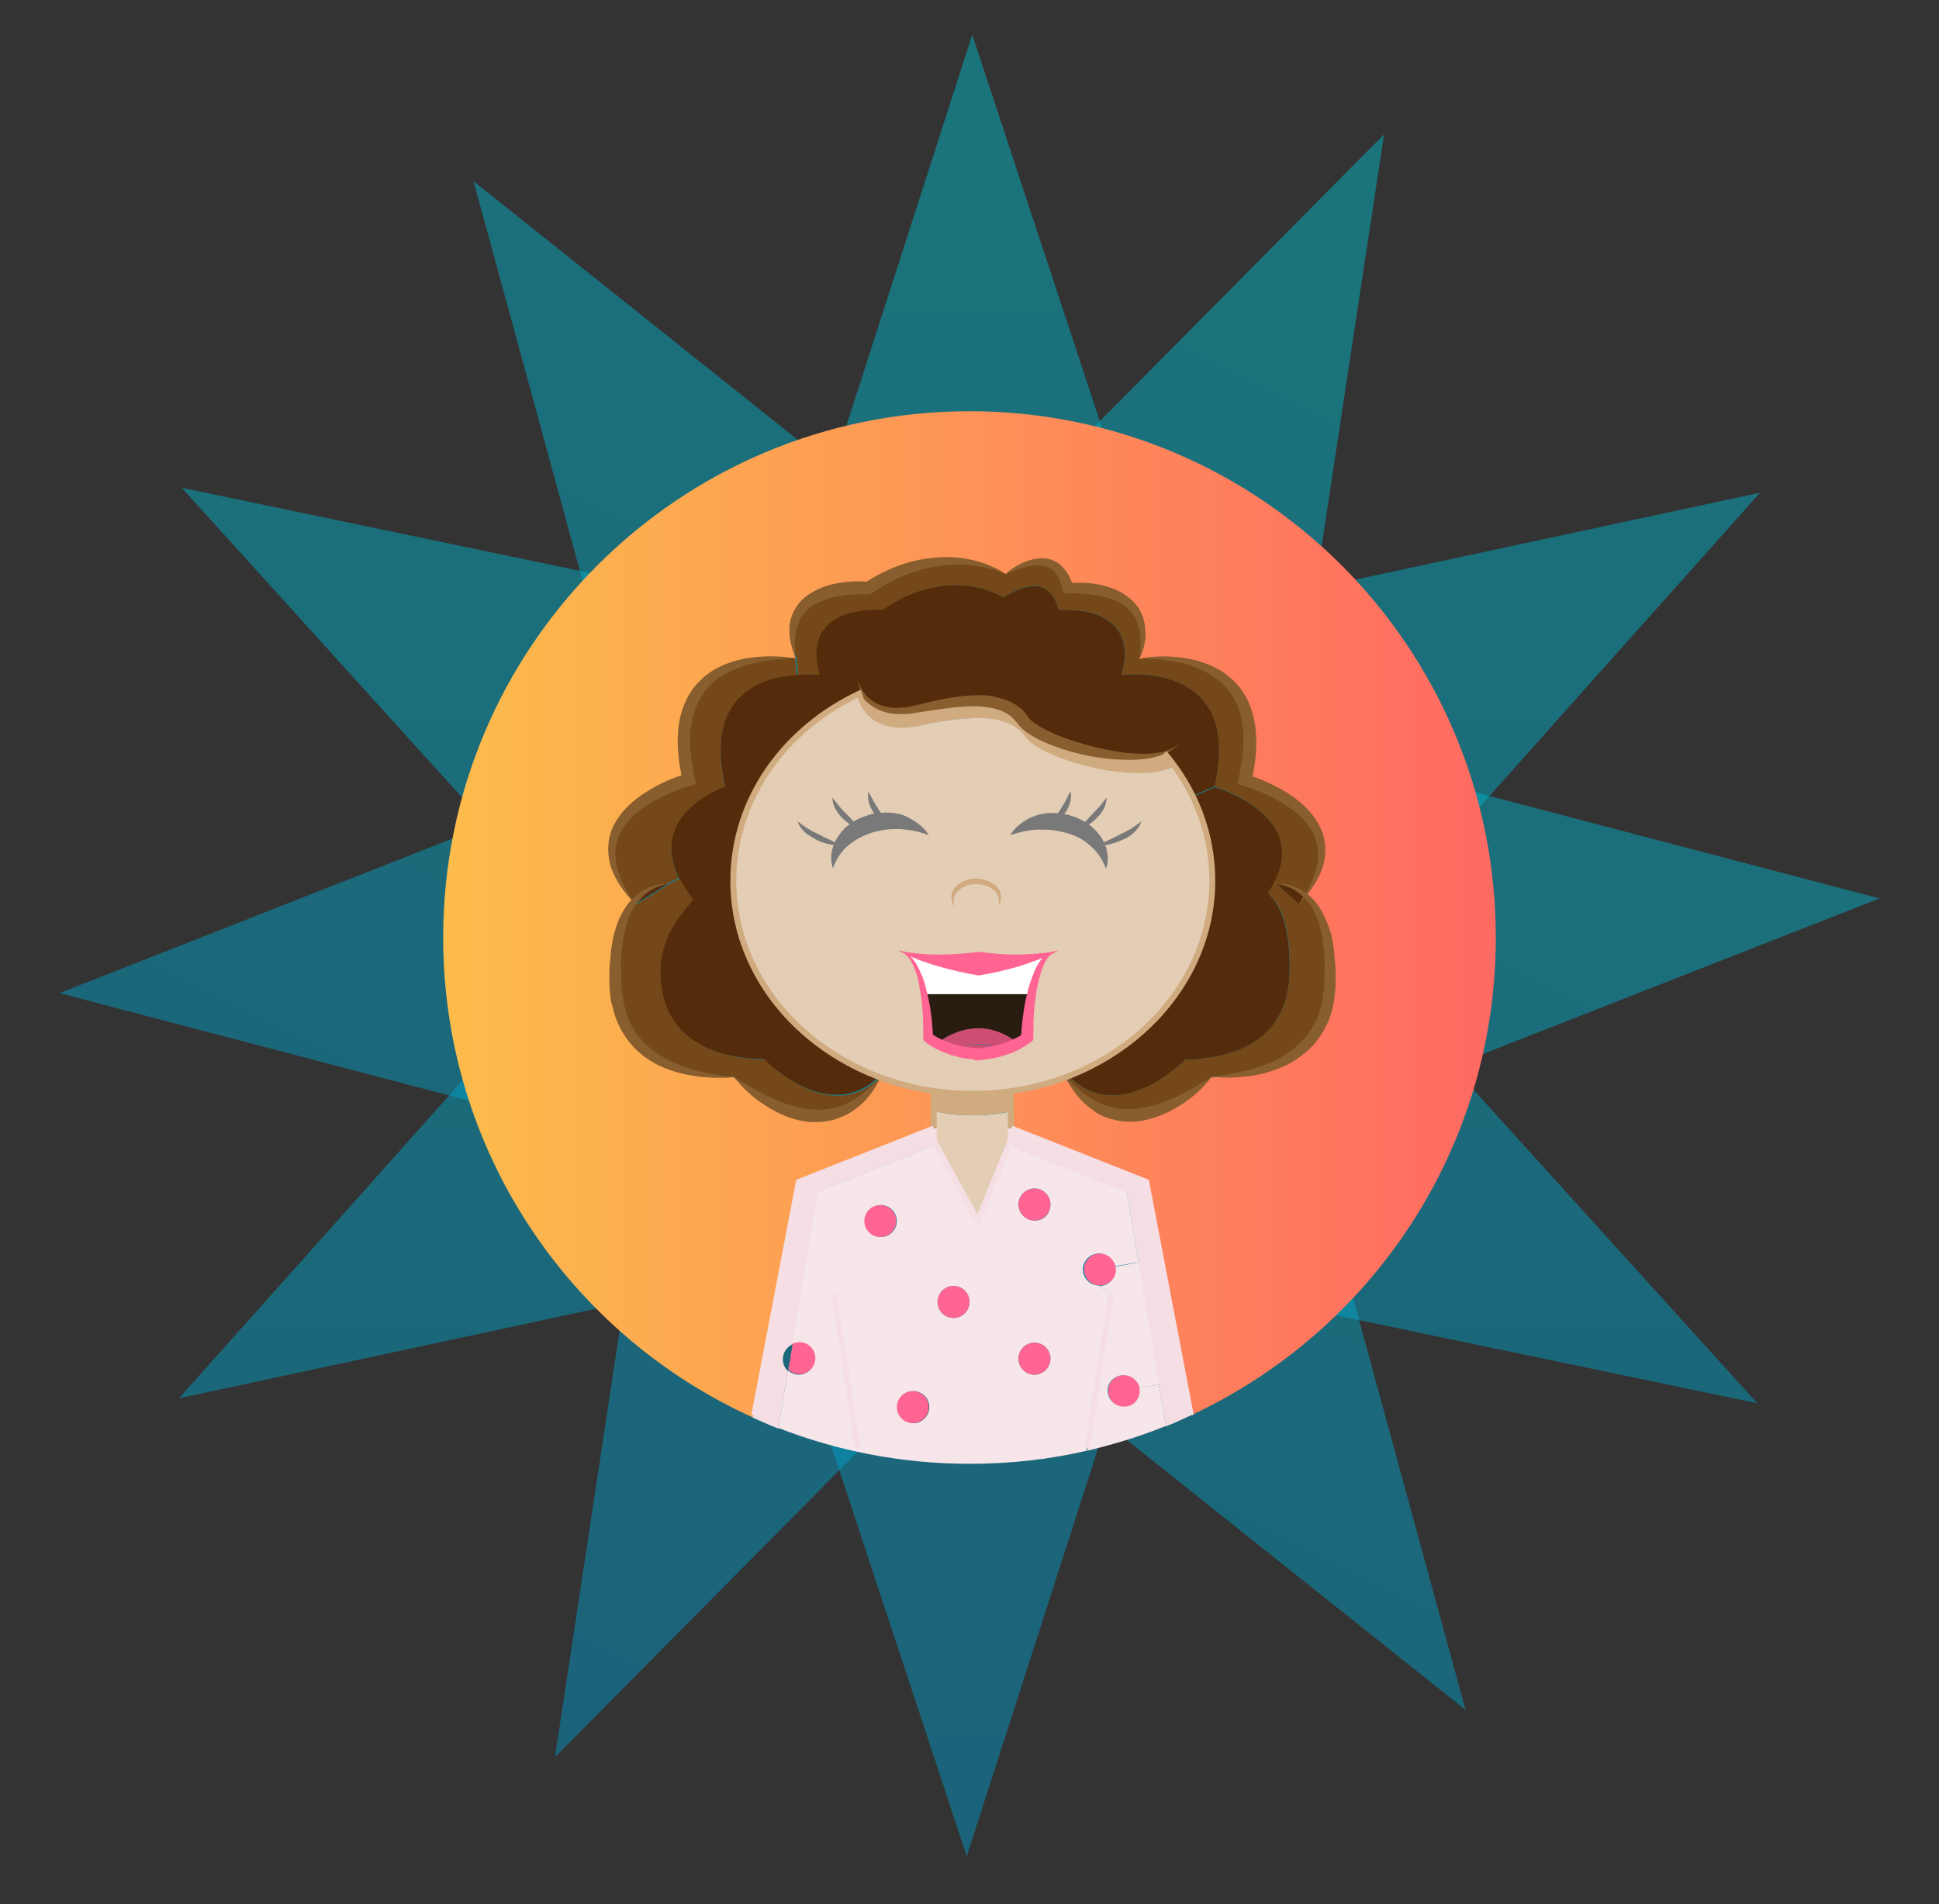 <?xml version="1.0" encoding="utf-8"?>
<!-- Generator: Adobe Illustrator 22.0.1, SVG Export Plug-In . SVG Version: 6.00 Build 0)  -->
<svg version="1.1" id="Layer_1" xmlns="http://www.w3.org/2000/svg" xmlns:xlink="http://www.w3.org/1999/xlink" x="0px" y="0px"
	 viewBox="0 0 352.2 345.9" style="enable-background:new 0 0 352.2 345.9;" xml:space="preserve">
<rect x="0" y="0" width="352.2" height="345.9" fill="#333333" stroke="none"/>
<style type="text/css">
	.st0{opacity:0.47;fill:url(#SVGID_1_);}
	.st1{opacity:0.47;fill:url(#SVGID_2_);}
	.st2{fill:#542C0B;}
	.st3{fill:#FF6492;}
	.st4{fill:#F6E5E9;}
	.st5{fill:#744818;}
	.st6{fill:#FFFFFF;}
	.st7{fill:#281D10;}
	.st8{fill:#F4DEE4;}
	.st9{fill:#CC4E73;}
	.st10{fill:#E3CDB5;}
	.st11{fill:#D0AB80;}
	.st12{fill:url(#SVGID_3_);}
	.st13{fill:none;}
	.st14{fill:#797979;}
	.st15{fill:#885E2F;}
	.st16{fill:none;stroke:#D0AB80;stroke-width:1.074;stroke-miterlimit:10;}
	.st17{fill:none;stroke:#F5DFE5;stroke-width:1.074;stroke-miterlimit:10;}
</style>
<g>
	<linearGradient id="SVGID_1_" gradientUnits="userSpaceOnUse" x1="176.127" y1="14.174" x2="176.127" y2="500.047">
		<stop  offset="0" style="stop-color:#00BDCD"/>
		<stop  offset="0.999" style="stop-color:#0085C7"/>
	</linearGradient>
	<path class="st0" d="M319.2,254.9l-71.6-79.1c0.1-1.3,0.1-2.7,0.1-4c0-0.5,0-1.1,0-1.6l72-80.7l-104.3,22.4c-1.6-1-3.2-2-4.9-2.9
		L176.6,6.3l-32.7,101.6c-1.7,0.9-3.4,1.8-5,2.8L33,88.6l71.6,79.1c-0.1,1.3-0.1,2.7-0.1,4c0,0.5,0,1.1,0,1.6l-72,80.7l104.3-22.4
		c1.6,1,3.2,2,4.9,2.9l33.9,102.7l32.7-101.6c1.7-0.9,3.4-1.8,5-2.8L319.2,254.9z"/>
	
		<linearGradient id="SVGID_2_" gradientUnits="userSpaceOnUse" x1="859.292" y1="1014.602" x2="859.292" y2="1500.475" gradientTransform="matrix(0.892 0.452 -0.452 0.892 -60.843 -1262.204)">
		<stop  offset="0" style="stop-color:#00BDCD"/>
		<stop  offset="0.999" style="stop-color:#0085C7"/>
	</linearGradient>
	<path class="st1" d="M266.2,310.6l-28.1-102.9c0.7-1.2,1.3-2.3,1.9-3.5c0.2-0.5,0.5-1,0.7-1.5l100.7-39.5l-103.2-27.1
		c-0.9-1.6-1.9-3.3-3-4.8l16.2-106.9l-75.1,75.8c-1.9,0-3.8,0.1-5.7,0.2L86,32.9l28.1,102.9c-0.7,1.2-1.3,2.3-1.9,3.5
		c-0.2,0.5-0.5,1-0.7,1.5L10.8,180.4l103.2,27.1c0.9,1.6,1.9,3.3,3,4.8l-16.2,106.9l75.1-75.8c1.9,0,3.8-0.1,5.7-0.2L266.2,310.6z"
		/>
	<g>
		<g>
			<g id="XMLID_29_">
				<g>
					<path class="st2" d="M230.3,162.2c2.2,2.1,4.3,6.4,3.9,15.3c-0.7,12.9-12.3,14.9-19,15l0.1,0c0,0-12,12.4-21.2,2.9
						c15.4-6,26.1-19.6,26.1-35.4c0-5.4-1.3-10.6-3.5-15.3l4-1.7c0,0,17.3,5,10.8,17.4c-0.3,0.6-0.6,1.1-1,1.7L230.3,162.2z"/>
					<path class="st2" d="M231.9,160.6c0,0,2.7-0.2,5.2,2.1c-0.4,0.5-0.8,1-1.2,1.6L231.9,160.6z"/>
					<path class="st3" d="M207,252.1c0,0.2,0.1,0.4,0.1,0.6c0,1.6-1.3,2.9-2.9,2.9c-1.6,0-2.9-1.3-2.9-2.9c0-0.1,0-0.2,0-0.3
						c0.1-1.5,1.4-2.6,2.9-2.6C205.5,249.7,206.7,250.7,207,252.1z"/>
					<path class="st4" d="M206.9,229.3l3.7,22.2l-3.6,0.6c-0.3-1.3-1.5-2.3-2.9-2.3c-1.5,0-2.8,1.1-2.9,2.6l-2-0.3l2.6-16.9
						l-2.1-1.6c1.6,0,2.9-1.3,2.9-2.9c0-0.2,0-0.4-0.1-0.6L206.9,229.3z"/>
					<path class="st5" d="M206.9,119.6c4.3-0.4,24.7-1,19.3,22.1c0,0,21.6,6,10.9,21c-2.5-2.3-5.2-2.1-5.2-2.1l-0.5-0.3
						c6.5-12.4-10.8-17.4-10.8-17.4c4.1-18.4-8.7-20.4-14.7-20.4c-0.9,0-1.7,0-2.2,0.1c0.3-1.1,0.5-2.1,0.6-3L206.9,119.6z"/>
					<path class="st4" d="M176.1,265.9c-12.2,0-23.9-2.3-34.7-6.5l1.7-10.5c0.5,0.5,1.3,0.8,2,0.8c1.6,0,2.9-1.3,2.9-2.9
						c0-1.6-1.3-2.9-2.9-2.9c-0.5,0-0.9,0.1-1.3,0.3l4.6-27.7l21.5-8.5l7.6,13.8l5.7-13.8l21.5,8.5l2.1,12.8l-4.3,0.7
						c-0.3-1.3-1.5-2.3-2.9-2.3c-1.6,0-2.9,1.3-2.9,2.9c0,1.6,1.3,2.9,2.9,2.9l2.1,1.6l-2.6,16.9l-1.7,11l0.1,0.5
						C190.7,265.1,183.5,265.9,176.1,265.9z M190.8,218.8c0-1.6-1.3-2.9-2.9-2.9c-1.6,0-2.9,1.3-2.9,2.9c0,1.6,1.3,2.9,2.9,2.9
						C189.5,221.8,190.8,220.5,190.8,218.8z M190.8,246.8c0-1.6-1.3-2.9-2.9-2.9c-1.6,0-2.9,1.3-2.9,2.9c0,1.6,1.3,2.9,2.9,2.9
						C189.5,249.7,190.8,248.4,190.8,246.8z M176.1,236.5c0-1.6-1.3-2.9-2.9-2.9c-1.6,0-2.9,1.3-2.9,2.9c0,1.6,1.3,2.9,2.9,2.9
						C174.8,239.4,176.1,238.1,176.1,236.5z M168.8,255.6c0-1.6-1.3-2.9-2.9-2.9c-1.6,0-2.9,1.3-2.9,2.9c0,1.6,1.3,2.9,2.9,2.9
						C167.4,258.6,168.8,257.2,168.8,255.6z M162.9,221.8c0-1.6-1.3-2.9-2.9-2.9c-1.6,0-2.9,1.3-2.9,2.9c0,1.6,1.3,2.9,2.9,2.9
						C161.6,224.7,162.9,223.4,162.9,221.8z"/>
					<path class="st3" d="M202.6,230c0,0.2,0.1,0.4,0.1,0.6c0,1.6-1.3,2.9-2.9,2.9c-1.6,0-2.9-1.3-2.9-2.9c0-1.6,1.3-2.9,2.9-2.9
						C201.1,227.7,202.3,228.7,202.6,230z"/>
					<path class="st4" d="M207,252.7c0-0.2,0-0.4-0.1-0.6l3.6-0.6l1.3,7.5c-4.6,1.9-9.3,3.3-14.2,4.5l-0.1-0.5l1.7-11l2,0.3
						c0,0.1,0,0.2,0,0.3c0,1.6,1.3,2.9,2.9,2.9C205.7,255.6,207,254.3,207,252.7z"/>
					<path class="st5" d="M220.1,195.6c0,0-16.1,15.9-26.6,0c0.2-0.1,0.4-0.1,0.6-0.2c9.1,9.5,21.2-2.9,21.2-2.9l-0.1,0
						c6.7-0.1,18.3-2.1,19-15c0.5-8.9-1.6-13.2-3.9-15.3l0.1-0.2c0.4-0.6,0.8-1.2,1-1.7l0.5,0.3l4,3.6c0.4-0.5,0.8-1,1.2-1.6
						c2.5,2.3,4.9,6.9,4.4,16.6C240.8,193.3,227.6,195.4,220.1,195.6L220.1,195.6z"/>
					<circle class="st3" cx="187.9" cy="218.8" r="2.9"/>
					<circle class="st3" cx="187.9" cy="246.8" r="2.9"/>
					<path class="st6" d="M177.8,175c6.8-0.1,11.5-1.4,13.4-2c-2,1.1-3.1,4.3-3.7,7.6H168c-0.6-3.3-1.7-6.5-3.7-7.6
						c1.9,0.6,6.6,1.9,13.4,2H177.8z"/>
					<path class="st7" d="M187.5,180.6c-0.7,3.9-0.7,7.8-0.7,7.8s-0.7,0.5-2,1.2l-0.1-0.1c-7.5-5.9-14.4,0-14.4,0
						c-1.1-0.6-1.7-1.1-1.7-1.1s0-3.9-0.7-7.8H187.5z"/>
					<path class="st8" d="M183.7,205l24.5,9.7l8.1,42.4c-1.5,0.7-3,1.4-4.5,2l-1.3-7.5l-3.7-22.2l-2.1-12.8l-21.5-8.5l0.3-0.7V205
						H183.7z"/>
					<path class="st9" d="M173.8,190.7c1.6-0.8,4.5-1.8,7.6,0.1c-1.1,0.3-2.3,0.5-3.7,0.6C176.3,191.3,175,191.1,173.8,190.7z"/>
					<path class="st9" d="M170.4,189.4c0,0,6.9-5.9,14.4,0l0.1,0.1c-0.8,0.4-2,0.9-3.3,1.2h0c-3.2-1.8-6-0.9-7.6-0.1
						C172.4,190.4,171.3,189.9,170.4,189.4z"/>
					<circle class="st3" cx="173.2" cy="236.5" r="2.9"/>
					<path class="st10" d="M183.3,207.9l-5.7,13.8l-7.6-13.8l-0.4-0.8V205v-3.2c2,0.5,4.5,0.8,7.3,0.8c2.5,0,4.8-0.3,6.7-0.7v3v2.2
						L183.3,207.9z"/>
					<path class="st11" d="M176.7,198.6c2.3,0,4.6-0.2,6.8-0.5v3.8c-1.9,0.4-4.2,0.7-6.7,0.7c-2.7,0-5.2-0.3-7.3-0.8v-3.8
						C171.9,198.4,174.3,198.6,176.7,198.6z"/>
					<linearGradient id="SVGID_3_" gradientUnits="userSpaceOnUse" x1="80.507" y1="166.07" x2="271.751" y2="166.07">
						<stop  offset="0" style="stop-color:#FCBC4B"/>
						<stop  offset="1" style="stop-color:#FF6962"/>
					</linearGradient>
					<path class="st12" d="M169.6,201.8v3.2h0l-24.5,9.7l-8.1,42.4l-0.2,0.4c-33.2-15-56.3-48.4-56.3-87.2
						c0-52.8,42.8-95.6,95.6-95.6s95.6,42.8,95.6,95.6c0,38.5-22.7,71.6-55.4,86.8l-8.1-42.4l-24.5-9.7h-0.2v-3v-3.8
						c3.5-0.5,6.8-1.3,9.9-2.5c10.5,15.8,26.6,0,26.6,0l-0.1,0c7.6-0.1,20.8-2.3,21.5-16.3c0.5-9.7-1.9-14.3-4.4-16.6
						c10.7-15-10.9-21-10.9-21c5.4-23.1-14.9-22.5-19.3-22.1c0.5-1.6,0.7-2.9,0.7-4.1c0-9.9-13.6-8.7-13.6-8.7
						c-1.9-7.5-8.6-4.3-11.4-2.5c-2.5-1.4-12.4-5.8-25,2.5c0,0-17.2-1.6-13,12.8c-0.6-0.1-1.5-0.1-2.5-0.1
						c-6.9,0-21.5,2.3-16.8,22.2c0,0-22.8,6.3-10.1,22.1c-2.1,2.6-3.8,7.2-3.3,15.4c0.8,14,13.9,16.2,21.5,16.3l-0.1,0
						c0,0,16.1,15.9,26.6,0c3.1,1.1,6.3,2,9.7,2.5V201.8z"/>
					<circle class="st3" cx="165.8" cy="255.6" r="2.9"/>
					<path class="st11" d="M186.1,131c2.6,3.7,18.2,8.3,25.5,5.9c0.6,0.7,1.2,1.4,1.7,2.2l-0.1,0.1c-6.4,3.8-24.3-1.1-27.1-5.2
						c-3-4.3-9.1-4.3-19.2-2.1c-9.6,2-11.2-4.8-11.4-5.5c0.3-0.2,0.7-0.3,1-0.5l0.1-0.1c1.1,2,3.9,4.5,10.3,3.2
						C177,126.7,183,126.7,186.1,131z"/>
					<circle class="st3" cx="159.9" cy="221.8" r="2.9"/>
					<path class="st10" d="M173.8,190.7c1.1,0.3,2.4,0.6,3.9,0.7c-0.2,0-0.3,0-0.5,0h1c-0.2,0-0.3,0-0.5,0c1.4-0.1,2.6-0.3,3.7-0.6
						h0c1.4-0.4,2.5-0.8,3.3-1.2c1.3-0.6,2-1.2,2-1.2s0-3.9,0.7-7.8c0.6-3.3,1.7-6.5,3.7-7.6c0.6-0.2,0.9-0.3,0.9-0.3
						c-0.3,0.1-0.6,0.2-0.9,0.3c-1.9,0.6-6.6,1.9-13.4,2h-0.1c-6.8-0.1-11.5-1.4-13.4-2c-0.3-0.2-0.6-0.3-0.9-0.3
						c0,0,0.3,0.1,0.9,0.3c2,1.1,3.1,4.3,3.7,7.6c0.7,3.9,0.7,7.8,0.7,7.8s0.6,0.5,1.7,1.1C171.3,189.9,172.4,190.4,173.8,190.7z
						 M193.5,195.6c-3.1,1.2-6.5,2-9.9,2.5c-2.2,0.3-4.5,0.5-6.8,0.5c-2.4,0-4.8-0.2-7.1-0.5c-3.4-0.5-6.6-1.3-9.7-2.5c0,0,0,0,0,0
						c-15.6-5.9-26.6-19.6-26.6-35.6c0-14.5,9-27.1,22.3-33.7c0.1,0.7,1.8,7.6,11.4,5.5c10.1-2.1,16.1-2.1,19.2,2.1
						c2.8,4,20.7,9,27.1,5.2l0.1-0.1c1.3,1.8,2.4,3.7,3.4,5.6c2.3,4.7,3.5,9.9,3.5,15.3c0,15.9-10.8,29.5-26.1,35.4
						C193.9,195.5,193.7,195.6,193.5,195.6z"/>
					<path class="st2" d="M182.3,108.5c2.5-1.6,8.3-4.6,10,2.3c0,0,12.7-1.2,12,8.8c-0.1,0.9-0.3,1.9-0.6,3c0.5,0,1.3-0.1,2.2-0.1
						c6,0,18.9,2,14.7,20.4l-4,1.7c-1-2-2.1-3.9-3.4-5.6c-0.5-0.8-1.1-1.5-1.7-2.2c-7.4,2.4-22.9-2.1-25.5-5.9
						c-3-4.3-9.1-4.3-19.2-2.1c-6.4,1.4-9.1-1.1-10.3-3.2l-0.1,0.1c-0.3,0.2-0.7,0.3-1,0.5c-13.3,6.6-22.3,19.2-22.3,33.7
						c0,16,11,29.8,26.6,35.6c-9.1,9.1-21-3.1-21-3.1l0.1,0c-6.7-0.1-18.3-2.1-19-15c-0.4-7.6,4-11.8,5.9-14.2
						c-1-1.3-1.8-2.6-2.4-3.8c-5.8-11.8,8.4-16.6,8.4-16.6c-3.8-16.7,6.6-19.9,13-20.3c1.8-0.1,3.2,0,4,0c-0.4-1.4-0.6-2.7-0.6-3.8
						c0-9.1,12-8,12-8C171.4,103.2,180.1,107.2,182.3,108.5z"/>
					<path class="st3" d="M145.2,243.8c1.6,0,2.9,1.3,2.9,2.9c0,1.6-1.3,2.9-2.9,2.9c-0.8,0-1.5-0.3-2-0.8l0.8-4.8
						C144.4,244,144.8,243.8,145.2,243.8z"/>
					<path class="st5" d="M192.3,110.8c-1.7-6.9-7.5-4-10-2.3c-2.2-1.3-11-5.3-22,2.3c0,0-12-1.1-12,8c0,1.1,0.2,2.4,0.6,3.8
						c-0.8-0.1-2.3-0.1-4,0l-0.2-3c-4.2-14.4,13-12.8,13-12.8c12.6-8.3,22.5-3.9,25-2.5c2.8-1.8,9.5-5,11.4,2.5
						c0,0,13.6-1.2,13.6,8.7c0,1.2-0.2,2.6-0.7,4.1l-2.7,0C205.1,109.6,192.3,110.8,192.3,110.8z"/>
					<path class="st5" d="M142,119.5c1.1,0,2,0,2.5,0.1l0.2,3c-6.4,0.4-16.8,3.7-13,20.3c0,0-14.1,4.8-8.4,16.6l-2.2,1.1
						c-0.6,0-3.7,0.2-6.1,3.2c-12.7-15.8,10.1-22.1,10.1-22.1C120.5,121.8,135.2,119.5,142,119.5z"/>
					<path class="st8" d="M145.1,214.7l24.5-9.7h0v2.2l0.4,0.8l-21.5,8.5l-4.6,27.7c-1,0.5-1.7,1.5-1.7,2.7c0,0.8,0.3,1.6,0.9,2.1
						l-1.7,10.5c-1.6-0.6-3.1-1.3-4.7-2l0.2-0.4L145.1,214.7z"/>
					<path class="st5" d="M138.9,192.5c0,0,11.9,12.3,21,3.1c0,0,0,0,0,0c-10.5,15.9-26.6,0-26.6,0l0.1,0
						c-7.6-0.1-20.8-2.3-21.5-16.3c-0.5-8.3,1.2-12.9,3.3-15.4c0.1,0.1,0.2,0.3,0.3,0.4l5.9-3.6c0,0,0,0-0.1,0l2.2-1.1
						c0.6,1.2,1.4,2.5,2.4,3.8c-1.8,2.4-6.3,6.6-5.9,14.2C120.7,190.3,132.2,192.3,138.9,192.5L138.9,192.5z"/>
					<path class="st2" d="M115.1,163.8c2.5-3.1,5.5-3.2,6.1-3.2c0.1,0,0.1,0,0.1,0l-5.9,3.6C115.3,164.1,115.2,164,115.1,163.8z"/>
				</g>
				<g>
				</g>
			</g>
		</g>
		<circle class="st13" cx="176.1" cy="170.3" r="95.6"/>
		<g>
			<path class="st11" d="M173.5,164.8c-0.4-0.4-0.7-1.1-0.7-1.8c0-0.7,0.3-1.4,0.8-1.9c0.9-1,2.3-1.5,3.6-1.5c1.3,0,2.7,0.4,3.7,1.3
				c0.5,0.5,0.9,1.1,0.9,1.8c0.1,0.7-0.1,1.4-0.5,1.8c0.4-1.2-0.1-2.4-1-3c-0.9-0.6-2-0.9-3.1-0.9c-1.1,0-2.2,0.4-3,1.1
				C173.3,162.4,172.9,163.6,173.5,164.8z"/>
		</g>
		<g>
			<path class="st3" d="M192.2,172.7c-2.2,1.2-4.6,2-7,2.8c-2.4,0.7-4.9,1.3-7.5,1.7l0-4.3l0.1,0l0,0l0,4.3c-2.5-0.4-5-1-7.5-1.7
				c-2.4-0.7-4.8-1.6-7-2.8c2.4,0.5,4.9,0.7,7.3,0.7c2.4,0,4.8-0.2,7.2-0.5l0,4.3l0,0l-0.1,0l0-4.3c2.4,0.3,4.8,0.5,7.2,0.5
				C187.3,173.3,189.8,173.2,192.2,172.7z"/>
		</g>
		<g>
			<path class="st3" d="M192.2,172.7c-1.5,0.4-2.3,1.7-2.8,3c-0.5,1.3-0.8,2.7-1.1,4.1c-0.2,1.4-0.4,2.8-0.5,4.3
				c-0.1,1.4-0.1,2.9-0.1,4.3l0,0.5l-0.3,0.3c-0.8,0.6-1.5,1-2.4,1.5c-0.8,0.4-1.6,0.7-2.5,1c-0.9,0.3-1.7,0.5-2.6,0.6
				c-0.9,0.2-1.8,0.3-2.6,0.3l-0.1-2.1l1,0l-0.1,2.1c-0.9-0.1-1.8-0.2-2.6-0.3c-0.9-0.1-1.7-0.4-2.6-0.6c-0.9-0.3-1.7-0.6-2.5-1
				c-0.8-0.4-1.6-0.8-2.4-1.5l-0.3-0.3l0-0.5c0-1.4,0-2.9-0.1-4.3c-0.1-1.4-0.2-2.9-0.5-4.3c-0.2-1.4-0.5-2.8-1.1-4.1
				c-0.5-1.3-1.3-2.6-2.8-3c0.7,0.1,1.5,0.4,2,0.9c0.6,0.5,1,1.1,1.4,1.8c0.7,1.3,1.3,2.7,1.6,4.2c0.4,1.4,0.7,2.9,0.9,4.4
				c0.2,1.5,0.3,2.9,0.4,4.5l-0.3-0.7c0.6,0.4,1.3,0.8,2,1.1c0.7,0.3,1.5,0.6,2.2,0.8c0.8,0.2,1.5,0.4,2.3,0.5
				c0.8,0.1,1.6,0.2,2.4,0.3l-0.1,2.1l-1,0l-0.1-2.1c0.8-0.1,1.6-0.1,2.4-0.3c0.8-0.1,1.6-0.3,2.3-0.5c0.8-0.2,1.5-0.5,2.2-0.8
				c0.7-0.3,1.5-0.7,2-1.1l-0.3,0.7c0-1.5,0.2-3,0.4-4.5c0.2-1.5,0.5-2.9,0.9-4.4c0.4-1.4,0.9-2.9,1.6-4.2c0.4-0.7,0.8-1.3,1.4-1.8
				C190.7,173.1,191.5,172.7,192.2,172.7z"/>
		</g>
		<path class="st13" d="M170.4,189.4c0,0,6.9-5.9,14.4,0"/>
		<line class="st13" x1="168" y1="180.6" x2="187.5" y2="180.6"/>
		<g>
			<g>
				<path class="st14" d="M183.5,151.7c1-1.7,2.9-3,4.8-3.6c1-0.3,2.1-0.5,3.1-0.4c0.5,0,1.1,0.1,1.6,0.1c0.5,0.1,1.1,0.2,1.6,0.4
					c2.1,0.6,4,1.9,5.2,3.6c1.3,1.7,1.8,4.1,1.1,6c-0.7-1.9-1.7-3.2-3-4.3c-1.2-1.1-2.7-1.8-4.2-2.2c-0.8-0.2-1.6-0.4-2.4-0.5
					c-0.8-0.1-1.7-0.1-2.5-0.1C187.1,150.7,185.4,151.1,183.5,151.7z"/>
			</g>
			<g>
				<g>
					<path class="st14" d="M190.2,149.2c1.2-0.5,1.9-1.3,2.5-2.3c0.3-0.5,0.6-1,0.9-1.5c0.1-0.3,0.3-0.5,0.4-0.8
						c0.1-0.3,0.3-0.6,0.5-0.8c0.1,0.6,0,1.3-0.1,1.9c-0.2,0.6-0.4,1.2-0.8,1.8c-0.4,0.5-0.9,1-1.5,1.4
						C191.5,149.2,190.8,149.4,190.2,149.2z"/>
				</g>
				<g>
					<path class="st14" d="M196.1,150.5c0.8-1,1.6-1.9,2.5-2.8c0.4-0.4,0.8-0.9,1.2-1.3l1.2-1.5c0,1.3-0.7,2.6-1.6,3.5
						c-0.5,0.5-0.9,0.9-1.5,1.3C197.3,150.1,196.7,150.4,196.1,150.5z"/>
				</g>
				<g>
					<path class="st14" d="M199.5,153.5c1.4-0.7,2.8-1.3,4.1-2c0.7-0.3,1.3-0.7,1.9-1c0.6-0.4,1.2-0.8,1.8-1.3
						c-0.2,0.8-0.7,1.4-1.3,2c-0.6,0.6-1.3,1-2,1.3c-0.7,0.3-1.4,0.6-2.2,0.8C201.1,153.5,200.3,153.6,199.5,153.5z"/>
				</g>
			</g>
		</g>
		<g>
			<g>
				<path class="st14" d="M168.7,151.7c-1.9-0.7-3.6-1-5.3-1.1c-0.8,0-1.7,0-2.5,0.1c-0.8,0.1-1.6,0.3-2.4,0.5
					c-1.5,0.5-3,1.2-4.2,2.2c-1.3,1-2.3,2.4-3,4.3c-0.7-1.9-0.2-4.2,1.1-6c1.2-1.8,3.2-3,5.2-3.6c0.5-0.2,1-0.3,1.6-0.4
					c0.5,0,1.1-0.1,1.6-0.1c1.1,0,2.1,0.1,3.1,0.4C165.8,148.8,167.7,150,168.7,151.7z"/>
			</g>
			<g>
				<g>
					<path class="st14" d="M162,149.2c-0.6,0.2-1.3,0-1.9-0.3c-0.6-0.3-1.1-0.8-1.5-1.4c-0.4-0.6-0.6-1.2-0.8-1.8
						c-0.1-0.6-0.2-1.3-0.1-1.9c0.2,0.3,0.3,0.6,0.5,0.8c0.1,0.3,0.3,0.5,0.4,0.8c0.3,0.5,0.6,1,0.9,1.5
						C160.1,147.9,160.9,148.7,162,149.2z"/>
				</g>
				<g>
					<path class="st14" d="M156.1,150.5c-0.6-0.2-1.2-0.5-1.8-0.8c-0.5-0.4-1-0.8-1.5-1.3c-0.9-1-1.6-2.2-1.6-3.5l1.2,1.5
						c0.4,0.5,0.8,0.9,1.2,1.3C154.5,148.6,155.3,149.5,156.1,150.5z"/>
				</g>
				<g>
					<path class="st14" d="M152.7,153.5c-0.8,0.1-1.6,0-2.3-0.2c-0.8-0.2-1.5-0.4-2.2-0.8c-0.7-0.4-1.4-0.8-2-1.3
						c-0.6-0.6-1.1-1.2-1.3-2c0.6,0.5,1.2,0.9,1.8,1.3c0.6,0.4,1.3,0.7,1.9,1C149.9,152.2,151.3,152.8,152.7,153.5z"/>
				</g>
			</g>
		</g>
		<g>
			<g>
				<g>
					<path class="st15" d="M144.6,119.6c-0.8-1.7-1.3-3.6-1.2-5.7c0.1-2,1.2-4.1,2.8-5.4c1.6-1.3,3.6-2.1,5.6-2.5
						c2-0.4,3.9-0.5,5.9-0.3l-0.7,0.2c1.9-1.2,3.9-2.3,6.1-3.1c2.1-0.8,4.4-1.3,6.6-1.5c2.3-0.2,4.6-0.1,6.8,0.4
						c2.2,0.5,4.3,1.3,6.2,2.6c-2-0.9-4.2-1.4-6.3-1.6c-2.1-0.2-4.3-0.2-6.4,0.2c-2.1,0.3-4.1,1-6.1,1.8c-2,0.8-3.8,1.9-5.6,3.1
						l-0.3,0.2l-0.4,0c-1.7-0.1-3.6,0-5.3,0.3c-1.7,0.3-3.4,0.9-4.8,1.8c-1.4,0.9-2.3,2.4-2.8,4.1
						C144.3,115.8,144.3,117.7,144.6,119.6z"/>
				</g>
				<g>
					<path class="st15" d="M144.6,119.6c-3,0-6,0.4-8.9,1.2c-2.8,0.8-5.5,2.2-7.3,4.3c-0.9,1.1-1.6,2.3-2.1,3.6
						c-0.5,1.3-0.7,2.7-0.9,4.1c-0.2,2.8,0.2,5.8,0.8,8.6l0.2,1l-1,0.3c-2.3,0.7-4.7,1.7-6.8,2.9c-2.1,1.3-4.1,2.8-5.4,4.8
						c-0.6,1-1.1,2.1-1.3,3.3c-0.2,1.2-0.1,2.4,0.1,3.6c0.6,2.4,1.8,4.7,3.3,6.8c-1.8-1.8-3.4-4-4.3-6.5c-0.4-1.3-0.6-2.7-0.5-4.1
						c0.1-1.4,0.5-2.8,1.2-4c1.4-2.5,3.5-4.3,5.8-5.7c2.3-1.5,4.7-2.5,7.3-3.3l-0.8,1.3c-0.7-3-1.1-6.2-0.8-9.3
						c0.3-3.2,1.5-6.4,3.8-8.7c2.3-2.4,5.3-3.6,8.4-4.2C138.5,119.1,141.6,119.1,144.6,119.6z"/>
				</g>
				<g>
					<path class="st15" d="M121.4,160.6c-2.2,0.2-4.2,1.5-5.5,3.2c-1.4,1.6-2.1,3.7-2.5,5.8c-0.3,1-0.3,2.1-0.5,3.2
						c-0.1,1.1-0.1,2.2-0.1,3.3l0.1,3.3l0.2,1.6c0,0.3,0.1,0.5,0.1,0.8l0.2,0.8c0.8,4.2,3.6,7.6,7.4,9.6c3.8,2.1,8.2,3,12.6,3.5
						c-4.5,0.3-9.1-0.1-13.4-2c-2.1-1-4.1-2.4-5.6-4.3c-1.5-1.8-2.6-4.1-3.1-6.4L111,182c0-0.3-0.1-0.6-0.1-0.9l-0.2-1.8
						c0-1.1,0-2.3,0-3.4c0.1-1.1,0.2-2.3,0.3-3.4c0.2-1.1,0.3-2.3,0.7-3.4c0.6-2.2,1.7-4.4,3.4-6.1
						C116.8,161.4,119.1,160.4,121.4,160.6z"/>
				</g>
				<g>
					<path class="st15" d="M133.3,195.6c2.2,1.4,4.4,2.7,6.7,3.8c2.3,1,4.7,1.9,7.1,2.1c2.4,0.3,4.8-0.1,7-1.2
						c2.2-1.1,4.1-2.8,5.9-4.7c-1.1,2.4-2.7,4.6-5.1,6.2c-1.1,0.8-2.5,1.3-3.8,1.7c-1.4,0.3-2.8,0.4-4.2,0.3
						c-2.8-0.3-5.4-1.4-7.6-2.8C136.9,199.5,134.9,197.7,133.3,195.6z"/>
				</g>
				<g>
					<path class="st15" d="M207,119.6c0.2-1.9,0.3-3.8-0.1-5.5c-0.4-1.7-1.3-3.1-2.7-4.1c-1.4-1-3-1.5-4.8-1.8
						c-1.7-0.3-3.6-0.5-5.3-0.4l-0.9,0.1l-0.2-0.9c-0.3-1-0.6-2.1-1.2-2.8c-0.6-0.8-1.4-1.3-2.5-1.4c-1-0.2-2.2,0-3.3,0.3
						c-1.1,0.3-2.2,0.7-3.4,1.2c0.9-0.8,1.9-1.5,3-2c1.1-0.5,2.4-0.9,3.7-0.9c1.4,0,2.9,0.6,3.8,1.7c1,1.1,1.5,2.3,1.9,3.6l-1.2-0.8
						c2-0.1,4-0.1,5.9,0.3c1.9,0.4,3.9,1.1,5.5,2.5c1.7,1.3,2.7,3.4,2.8,5.4C208.3,116,207.8,117.9,207,119.6z"/>
				</g>
				<g>
					<path class="st15" d="M207,119.6c3-0.5,6.1-0.5,9.1,0.1c3,0.6,6.1,1.9,8.3,4.3c2.3,2.3,3.4,5.6,3.7,8.7
						c0.3,3.2-0.1,6.3-0.8,9.3l-0.8-1.3c2.6,0.8,5,1.9,7.3,3.3c2.2,1.4,4.4,3.3,5.7,5.7c0.7,1.2,1.1,2.6,1.2,4
						c0.1,1.4-0.1,2.8-0.5,4c-0.9,2.5-2.5,4.7-4.3,6.5c1.5-2.1,2.7-4.4,3.3-6.8c0.2-1.2,0.3-2.4,0.1-3.6c-0.2-1.2-0.6-2.3-1.3-3.3
						c-1.3-2-3.2-3.6-5.4-4.8c-2.1-1.2-4.5-2.3-6.8-3l-1-0.3l0.2-1c0.6-2.9,1-5.8,0.8-8.6c-0.1-1.4-0.4-2.8-0.8-4.1
						c-0.5-1.3-1.2-2.5-2.1-3.6c-1.8-2.1-4.4-3.5-7.2-4.4C213,120,210,119.6,207,119.6z"/>
				</g>
				<g>
					<path class="st15" d="M231.9,160.6c2.3-0.3,4.6,0.8,6.3,2.4c1.7,1.7,2.7,3.9,3.4,6.1c0.4,1.1,0.5,2.3,0.7,3.4
						c0.1,1.1,0.2,2.3,0.3,3.4c0,1.1,0,2.3,0,3.4l-0.2,1.8c0,0.3-0.1,0.6-0.1,0.9l-0.2,0.9c-0.5,2.3-1.6,4.6-3.1,6.4
						c-1.5,1.8-3.5,3.3-5.6,4.3c-4.3,2-8.9,2.4-13.4,2c4.4-0.6,8.9-1.4,12.6-3.5c3.7-2.1,6.6-5.5,7.4-9.6l0.2-0.8
						c0-0.3,0.1-0.5,0.1-0.8l0.2-1.6l0.1-3.3c0-1.1,0-2.2-0.1-3.3c-0.2-1.1-0.2-2.2-0.5-3.2c-0.4-2.1-1.2-4.2-2.5-5.8
						C236.1,162.1,234.2,160.8,231.9,160.6z"/>
				</g>
				<g>
					<path class="st15" d="M220.1,195.6c-1.6,2.1-3.6,3.9-5.9,5.3c-2.3,1.4-4.9,2.5-7.6,2.8c-1.4,0.1-2.8,0.1-4.2-0.3
						c-1.4-0.3-2.7-0.8-3.8-1.7c-2.3-1.5-4-3.8-5.1-6.2c1.8,1.9,3.7,3.6,5.9,4.7c2.2,1.1,4.6,1.5,7,1.2c2.4-0.2,4.8-1.1,7.1-2.1
						C215.6,198.3,217.9,197,220.1,195.6z"/>
				</g>
			</g>
			<g>
				<path class="st15" d="M155.8,123.5c0.4,1.3,1.1,2.5,2,3.3c1,0.9,2.1,1.4,3.4,1.6c1.2,0.3,2.5,0.2,3.8,0l1.9-0.4l2-0.5
					c2.6-0.6,5.3-1.1,8.1-1.2c1.4-0.1,2.8,0,4.2,0.4c1.4,0.3,2.9,0.9,4.1,1.9c0.3,0.2,0.6,0.5,0.8,0.8c0.2,0.3,0.5,0.6,0.7,0.9
					c0.3,0.4,0.7,0.8,1.2,1.1c1,0.7,2.2,1.3,3.3,1.8c2.4,1.1,4.9,1.8,7.5,2.5c2.6,0.6,5.2,1.1,7.8,1.2c1.3,0.1,2.6,0,3.9-0.2
					c1.3-0.2,2.6-0.7,3.6-1.5c-0.9,1-2.2,1.7-3.5,2.1c-1.3,0.4-2.7,0.6-4.1,0.7c-2.7,0.1-5.5-0.1-8.2-0.6c-2.7-0.5-5.3-1.2-7.9-2.3
					c-1.3-0.5-2.5-1.1-3.8-2c-0.6-0.4-1.2-0.9-1.7-1.6l-0.6-0.7c-0.2-0.2-0.4-0.4-0.6-0.6c-1.8-1.5-4.4-1.9-6.9-1.9
					c-2.6,0-5.2,0.4-7.9,0.8l-2,0.3c-0.7,0.1-1.4,0.2-2.1,0.3c-1.4,0-2.8,0.1-4.2-0.4c-1.4-0.4-2.6-1.2-3.6-2.2
					C156.5,126.1,156,124.8,155.8,123.5z"/>
			</g>
		</g>
		<g>
			<path class="st16" d="M211.5,136.8c5.5,6.5,8.7,14.5,8.7,23.2c0,21.3-19.5,38.7-43.5,38.7s-43.5-17.3-43.5-38.7
				c0-14.9,9.4-27.8,23.3-34.2"/>
			<line class="st16" x1="183.6" y1="205" x2="183.6" y2="198.1"/>
			<line class="st16" x1="169.6" y1="198.1" x2="169.6" y2="205"/>
		</g>
		<g>
			<line class="st17" x1="201.8" y1="235.1" x2="197.5" y2="263"/>
			<g>
				<polyline class="st17" points="169.6,205 169.6,207.2 177.6,221.8 183.6,207.2 183.6,205 				"/>
				<line class="st17" x1="151.5" y1="235.1" x2="155.8" y2="263"/>
				<polyline class="st17" points="169.6,205 145.1,214.7 137,257.1 				"/>
				<polyline class="st17" points="183.7,205 208.2,214.7 216.3,257.1 				"/>
			</g>
		</g>
		<path class="st13" d="M183.6,202c-1.9,0.4-4.2,0.7-6.7,0.7c-2.7,0-5.2-0.3-7.3-0.8"/>
	</g>
</g>
</svg>
